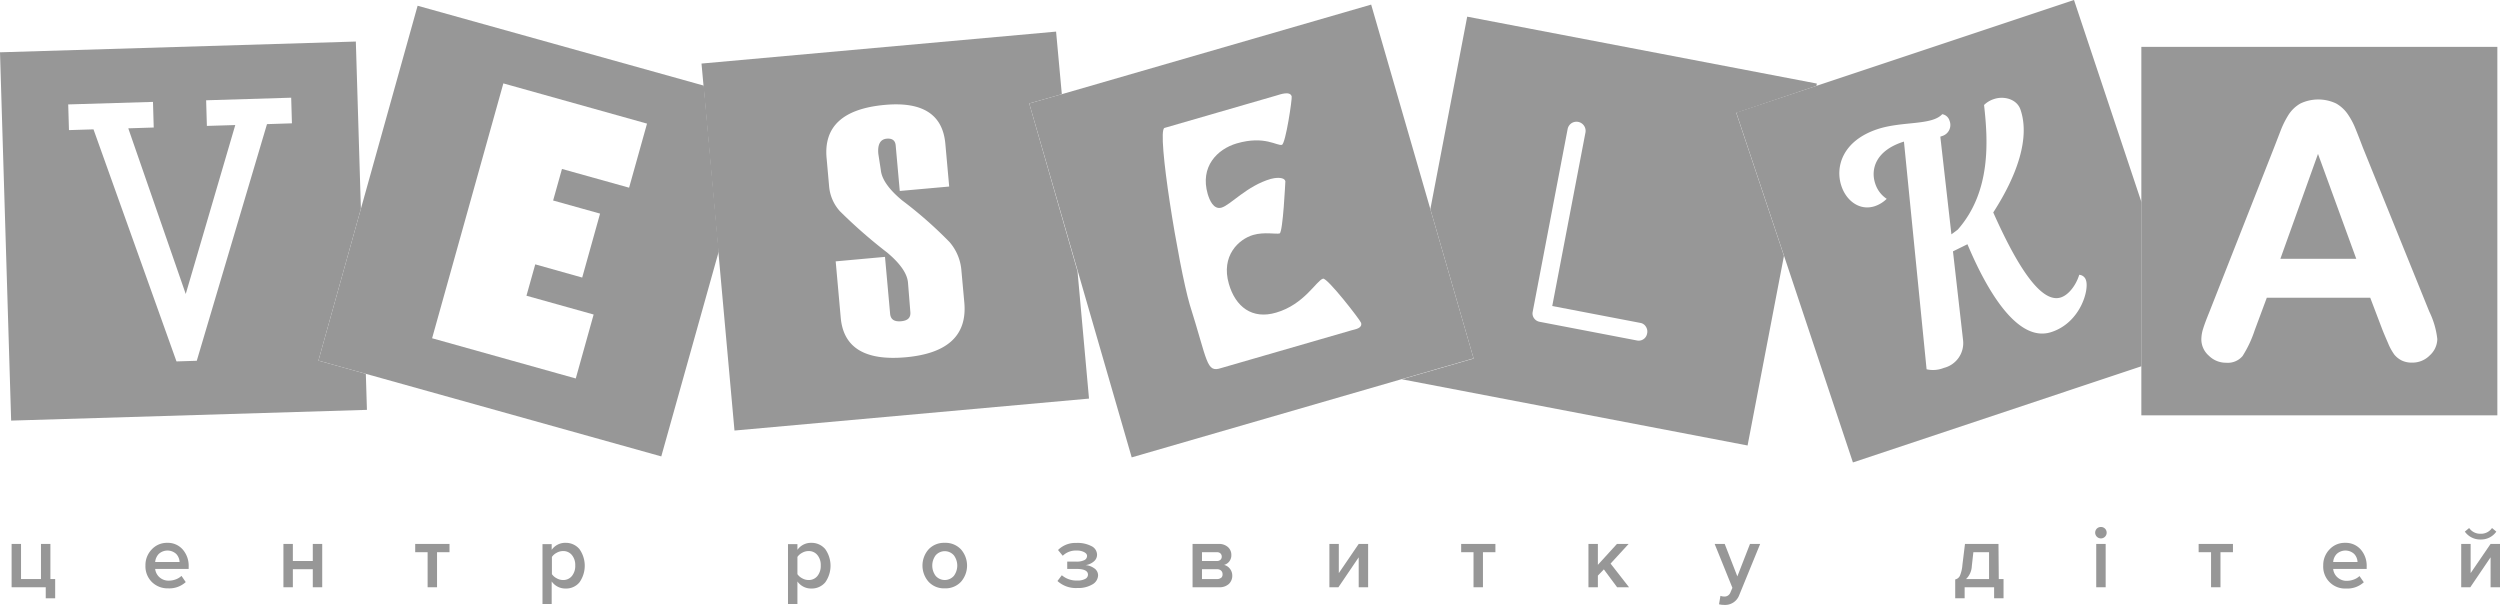 <svg id="Isolation_Mode" data-name="Isolation Mode" xmlns="http://www.w3.org/2000/svg" viewBox="0 0 435.03 105.26"><defs><style>.cls-1{fill:#979797;}</style></defs><title>logo_footter</title><path class="cls-1" d="M62.8,36.33l-.88-29.1L0,9.1,1.94,73.19l61.91-1.87-.19-6.27-8.25-2.3ZM46.46,21.6,34.24,62.78l-3.53.11L16.27,22.51,12,22.64l-.13-4.47,14.75-.44.13,4.46-4.43.14,10,28.83,8.62-29.4L36,21.91l-.13-4.46L50.67,17l.13,4.46Z"/><path class="cls-1" d="M72.67,1,62.8,36.33,55.41,62.75l8.25,2.3,51.41,14.37,10-35.66-2.6-28.86Zm36.8,31.66L97.79,29.4l-1.54,5.49,8.17,2.28L101.31,48.3,93.14,46l-1.53,5.46,11.69,3.27-3.11,11.13-25-7,12.4-44.35,25,7Z"/><path class="cls-1" d="M184.77,16.39l-1-10.89-61.7,5.56.35,3.84L125,43.76l2.81,31.16,61.69-5.56-2-22.14L179.1,18ZM157.6,62.17q-10.59.94-11.3-6.86l-.88-9.83L154,44.7l.89,9.89c.09,1,.73,1.42,1.92,1.31s1.69-.64,1.6-1.62L158,49.17q-.21-2.36-3.62-5.22a87.51,87.51,0,0,1-8.23-7.2,7.38,7.38,0,0,1-1.87-4.28l-.43-4.84Q143,19.24,154,18.25q9.81-.88,10.5,6.75l.67,7.46-8.6.77-.71-7.93q-.12-1.29-1.56-1.17c-1.12.11-1.61,1-1.46,2.65l.43,2.78q.22,2.4,3.7,5.3a72.44,72.44,0,0,1,8.26,7.26,8.57,8.57,0,0,1,2.07,5l.5,5.5Q168.59,61.18,157.6,62.17Z"/><path class="cls-1" d="M316.08,14.94l.07-.4L255.31,2.9,248.9,36.39l7.53,26L243.94,66,304.1,77.52l6.33-33-8.3-24.88ZM286.61,58.07a1.48,1.48,0,0,1-1.74,1.18L267.93,56a1.53,1.53,0,0,1-1-.64,1.42,1.42,0,0,1-.22-1.12l6.08-31.8a1.59,1.59,0,0,1,.67-1A1.59,1.59,0,0,1,275.9,23l-5.79,30.25,15.34,2.94a1.39,1.39,0,0,1,.95.65A1.53,1.53,0,0,1,286.61,58.07Z"/><path class="cls-1" d="M360.9,0,316.08,14.94l-13.95,4.65,8.3,24.88,12,36,50.21-16.74V35.18ZM357,57.77c-5.95,2-11.31-7.34-14.64-15.27l-2.52,1.24,1.76,15.48a4.44,4.44,0,0,1-3.35,4.8,5.05,5.05,0,0,1-3,.24l-3.94-39.62-.26.08c-4.72,1.58-5.55,4.79-4.74,7.22a5,5,0,0,0,2,2.66,5.44,5.44,0,0,1-2.05,1.27c-2.65.88-5-.94-5.84-3.53-1.09-3.26.15-7.82,6.27-9.86,4.3-1.43,9.46-.62,11.28-2.61A1.59,1.59,0,0,1,339.24,21a2,2,0,0,1-1.14,2.62l-.46.16,1.93,17,1.11-.83c5.8-6.6,5.28-15.41,4.57-21.68A4.32,4.32,0,0,1,347,17.23c1.71-.57,4,0,4.61,1.91,1.63,4.87-.55,11.3-4.76,17.83,3.4,7.62,7.94,16.06,11.78,14.78,1.4-.46,2.66-2.21,3.18-3.93a1.3,1.3,0,0,1,1.17.93C363.58,50.46,362,56.12,357,57.77Z"/><polygon class="cls-1" points="403.36 26.78 396.81 45.04 410.02 45.04 403.36 26.78"/><path class="cls-1" d="M434.57,72.27V8.15H372.62V72.27Zm-51.19-15.1c.2-.65.53-1.54,1-2.69l11.31-28.73,1.16-3a15.7,15.7,0,0,1,1.45-2.88,6,6,0,0,1,2-1.86,7.26,7.26,0,0,1,6.22,0,6.15,6.15,0,0,1,2,1.83,12.59,12.59,0,0,1,1.3,2.4c.35.85.8,2,1.34,3.42l11.56,28.55A14.47,14.47,0,0,1,424.12,59a3.91,3.91,0,0,1-1.29,2.82,4.21,4.21,0,0,1-3.09,1.28,4,4,0,0,1-1.81-.37,4,4,0,0,1-1.27-1,9.48,9.48,0,0,1-1.1-2c-.39-.9-.73-1.69-1-2.37l-2.11-5.55h-18l-2.11,5.67a19.77,19.77,0,0,1-2.11,4.48,3.37,3.37,0,0,1-2.87,1.16,4.2,4.2,0,0,1-3-1.23,3.78,3.78,0,0,1-1.3-2.81A6.29,6.29,0,0,1,383.38,57.17Z"/><path class="cls-1" d="M248.9,36.39,238.6.8,184.77,16.39,179.1,18l8.45,29.19,9.38,32.4,47-13.62,12.49-3.61ZM235.21,57.47l-22.73,6.58c-2.59.86-2.3-1.1-5.46-11.08-1.92-6.63-5.82-30.29-4.38-30.71l19.51-5.65c.59-.17,2.33-.83,2.62.16.11.39-1.05,8.24-1.7,8.43-.84.24-3-1.66-7.85-.25-3.41,1-6.44,4.06-5.06,8.82.3,1,1,2.76,2.4,2.36,1.58-.46,4.42-3.8,8.58-5,.6-.17,2.29-.44,2.53.4,0,.05-.42,8.92-1,9.09s-2.66-.3-4.59.26c-2.52.73-5.66,3.62-4.24,8.52,1.15,4,4.06,6.23,8.22,5,4.9-1.42,7-5.56,8.16-5.91.74-.21,6.48,7.2,6.63,7.69C237.1,57.14,235.8,57.3,235.21,57.47Z"/><polygon class="cls-1" points="8.77 94.65 7.13 94.65 7.13 100.76 3.66 100.76 3.66 94.65 2.02 94.65 2.02 102.19 7.96 102.19 7.96 104.11 9.6 104.11 9.6 100.76 8.77 100.76 8.77 94.65"/><path class="cls-1" d="M29.14,94.46a3.59,3.59,0,0,0-2.74,1.15,3.91,3.91,0,0,0-1.09,2.8,3.83,3.83,0,0,0,1.12,2.87,3.88,3.88,0,0,0,2.83,1.1,4.23,4.23,0,0,0,3.06-1.09l-.74-1.08a2.86,2.86,0,0,1-1,.61,3.46,3.46,0,0,1-1.17.22,2.36,2.36,0,0,1-1.67-.6A2.28,2.28,0,0,1,27,99h5.83v-.39a4.29,4.29,0,0,0-1-2.95A3.42,3.42,0,0,0,29.14,94.46ZM27,97.8a2.35,2.35,0,0,1,.61-1.39,2.24,2.24,0,0,1,3.07,0,2.18,2.18,0,0,1,.57,1.39Z"/><polygon class="cls-1" points="54.43 97.62 50.96 97.62 50.96 94.65 49.32 94.65 49.32 102.19 50.96 102.19 50.96 99.05 54.43 99.05 54.43 102.19 56.07 102.19 56.07 94.65 54.43 94.65 54.43 97.62"/><polygon class="cls-1" points="72.25 96.09 74.41 96.09 74.41 102.19 76.05 102.19 76.05 96.09 78.22 96.09 78.22 94.65 72.25 94.65 72.25 96.09"/><path class="cls-1" d="M98.46,94.46A2.87,2.87,0,0,0,96,95.68v-1H94.4v10.42H96v-3.92a2.89,2.89,0,0,0,2.42,1.23,3,3,0,0,0,2.41-1.07,5,5,0,0,0,0-5.79A3.06,3.06,0,0,0,98.46,94.46Zm1.06,5.77a1.91,1.91,0,0,1-1.54.7,2.26,2.26,0,0,1-1.11-.3,2.28,2.28,0,0,1-.83-.72v-3a2.28,2.28,0,0,1,.83-.72,2.26,2.26,0,0,1,1.11-.3,1.91,1.91,0,0,1,1.54.7,2.69,2.69,0,0,1,.58,1.8A2.76,2.76,0,0,1,99.52,100.23Z"/><path class="cls-1" d="M141.18,94.46a2.87,2.87,0,0,0-2.42,1.22v-1h-1.64v10.42h1.64v-3.92a2.89,2.89,0,0,0,2.42,1.23,3.07,3.07,0,0,0,2.42-1.07,5,5,0,0,0,0-5.79A3.09,3.09,0,0,0,141.18,94.46Zm1.06,5.77a1.91,1.91,0,0,1-1.54.7,2.26,2.26,0,0,1-1.11-.3,2.28,2.28,0,0,1-.83-.72v-3a2.28,2.28,0,0,1,.83-.72,2.26,2.26,0,0,1,1.11-.3,1.91,1.91,0,0,1,1.54.7,2.69,2.69,0,0,1,.58,1.8A2.76,2.76,0,0,1,142.24,100.23Z"/><path class="cls-1" d="M164.39,94.46a3.67,3.67,0,0,0-2.81,1.14,4.27,4.27,0,0,0,0,5.63,3.64,3.64,0,0,0,2.81,1.15,3.68,3.68,0,0,0,2.83-1.14,4.28,4.28,0,0,0,0-5.64A3.68,3.68,0,0,0,164.39,94.46Zm1.6,5.74a2.1,2.1,0,0,1-3.18,0,3,3,0,0,1,0-3.56,2.1,2.1,0,0,1,3.18,0,3,3,0,0,1,0,3.56Z"/><path class="cls-1" d="M190.38,98.87a2.92,2.92,0,0,0-1.48-.53,2.82,2.82,0,0,0,1.4-.61,1.5,1.5,0,0,0,.6-1.21,1.68,1.68,0,0,0-1-1.5,5.18,5.18,0,0,0-2.63-.54,4.23,4.23,0,0,0-3.16,1.23l.82,1a3.28,3.28,0,0,1,2.42-.91,2.74,2.74,0,0,1,1.29.27c.35.18.52.4.52.67a.82.82,0,0,1-.49.74,3.12,3.12,0,0,1-1.35.25h-1.61V99h1.61c1.32,0,2,.33,2,1a.83.83,0,0,1-.49.74,2.71,2.71,0,0,1-1.35.28,3.94,3.94,0,0,1-2.71-.92l-.76,1a4.72,4.72,0,0,0,3.47,1.22,4.78,4.78,0,0,0,2.6-.62,1.88,1.88,0,0,0,1-1.61A1.48,1.48,0,0,0,190.38,98.87Z"/><path class="cls-1" d="M213,98.3a1.71,1.71,0,0,0,.91-.6,1.76,1.76,0,0,0,.36-1.11,1.81,1.81,0,0,0-.59-1.39,2.32,2.32,0,0,0-1.64-.55h-4.52v7.54h4.63a2.37,2.37,0,0,0,1.68-.57,1.94,1.94,0,0,0,.6-1.47,1.88,1.88,0,0,0-.41-1.18A1.79,1.79,0,0,0,213,98.3Zm-3.84-2.21h2.59a.86.86,0,0,1,.62.21.75.75,0,0,1,.23.57.71.71,0,0,1-.23.54.86.86,0,0,1-.62.21h-2.59Zm3.33,4.44a1,1,0,0,1-.69.23h-2.64V99.05h2.64a1,1,0,0,1,.69.25.82.82,0,0,1,.25.61A.79.79,0,0,1,212.52,100.53Z"/><polygon class="cls-1" points="232.97 99.73 232.97 94.65 231.33 94.65 231.33 102.19 232.9 102.19 236.43 96.98 236.43 102.19 238.07 102.19 238.07 94.65 236.43 94.65 232.97 99.73"/><polygon class="cls-1" points="254.26 96.09 256.41 96.09 256.41 102.19 258.05 102.19 258.05 96.09 260.22 96.09 260.22 94.65 254.26 94.65 254.26 96.09"/><polygon class="cls-1" points="283.4 94.65 281.37 94.65 278.05 98.29 278.05 94.65 276.41 94.65 276.41 102.19 278.05 102.19 278.05 100.16 279.09 99.08 281.4 102.19 283.47 102.19 280.26 98.07 283.4 94.65"/><path class="cls-1" d="M302.32,100.3l-2.2-5.65h-1.75l3.09,7.64-.37.86a1.07,1.07,0,0,1-1.08.65,1.61,1.61,0,0,1-.63-.12l-.25,1.47a3.68,3.68,0,0,0,.92.11,2.61,2.61,0,0,0,2.6-1.71l3.64-8.9h-1.77Z"/><path class="cls-1" d="M347.76,94.65h-5.83l-.45,3.67a5.83,5.83,0,0,1-.45,1.9,1.17,1.17,0,0,1-.8.61v3.28h1.64v-1.92H347v1.92h1.64v-3.35h-.83Zm-1.64,6.11h-4a3.34,3.34,0,0,0,1-2.25l.27-2.42h2.73Z"/><path class="cls-1" d="M365.58,91.7a1,1,0,0,0-.71.29,1,1,0,1,0,1.43,0A1,1,0,0,0,365.58,91.7Z"/><rect class="cls-1" x="364.77" y="94.65" width="1.64" height="7.54"/><polygon class="cls-1" points="382.59 96.09 384.75 96.09 384.75 102.19 386.39 102.19 386.39 96.09 388.56 96.09 388.56 94.65 382.59 94.65 382.59 96.09"/><path class="cls-1" d="M408.1,94.46a3.59,3.59,0,0,0-2.74,1.15,3.91,3.91,0,0,0-1.09,2.8,3.8,3.8,0,0,0,4,4,4.23,4.23,0,0,0,3.06-1.09l-.75-1.08a2.77,2.77,0,0,1-1,.61,3.45,3.45,0,0,1-1.16.22,2.33,2.33,0,0,1-1.67-.6A2.25,2.25,0,0,1,406,99h5.83v-.39a4.29,4.29,0,0,0-1-2.95A3.46,3.46,0,0,0,408.1,94.46ZM406,97.8a2.28,2.28,0,0,1,.6-1.39,2.24,2.24,0,0,1,3.07,0,2.18,2.18,0,0,1,.57,1.39Z"/><polygon class="cls-1" points="433.39 94.65 429.92 99.73 429.92 94.65 428.28 94.65 428.28 102.19 429.86 102.19 433.39 96.98 433.39 102.19 435.03 102.19 435.03 94.65 433.39 94.65"/><path class="cls-1" d="M431.66,92.88a2.34,2.34,0,0,1-2-1l-.75.63a3.29,3.29,0,0,0,2.75,1.37,3.24,3.24,0,0,0,2.73-1.37l-.75-.63A2.3,2.3,0,0,1,431.66,92.88Z"/></svg>